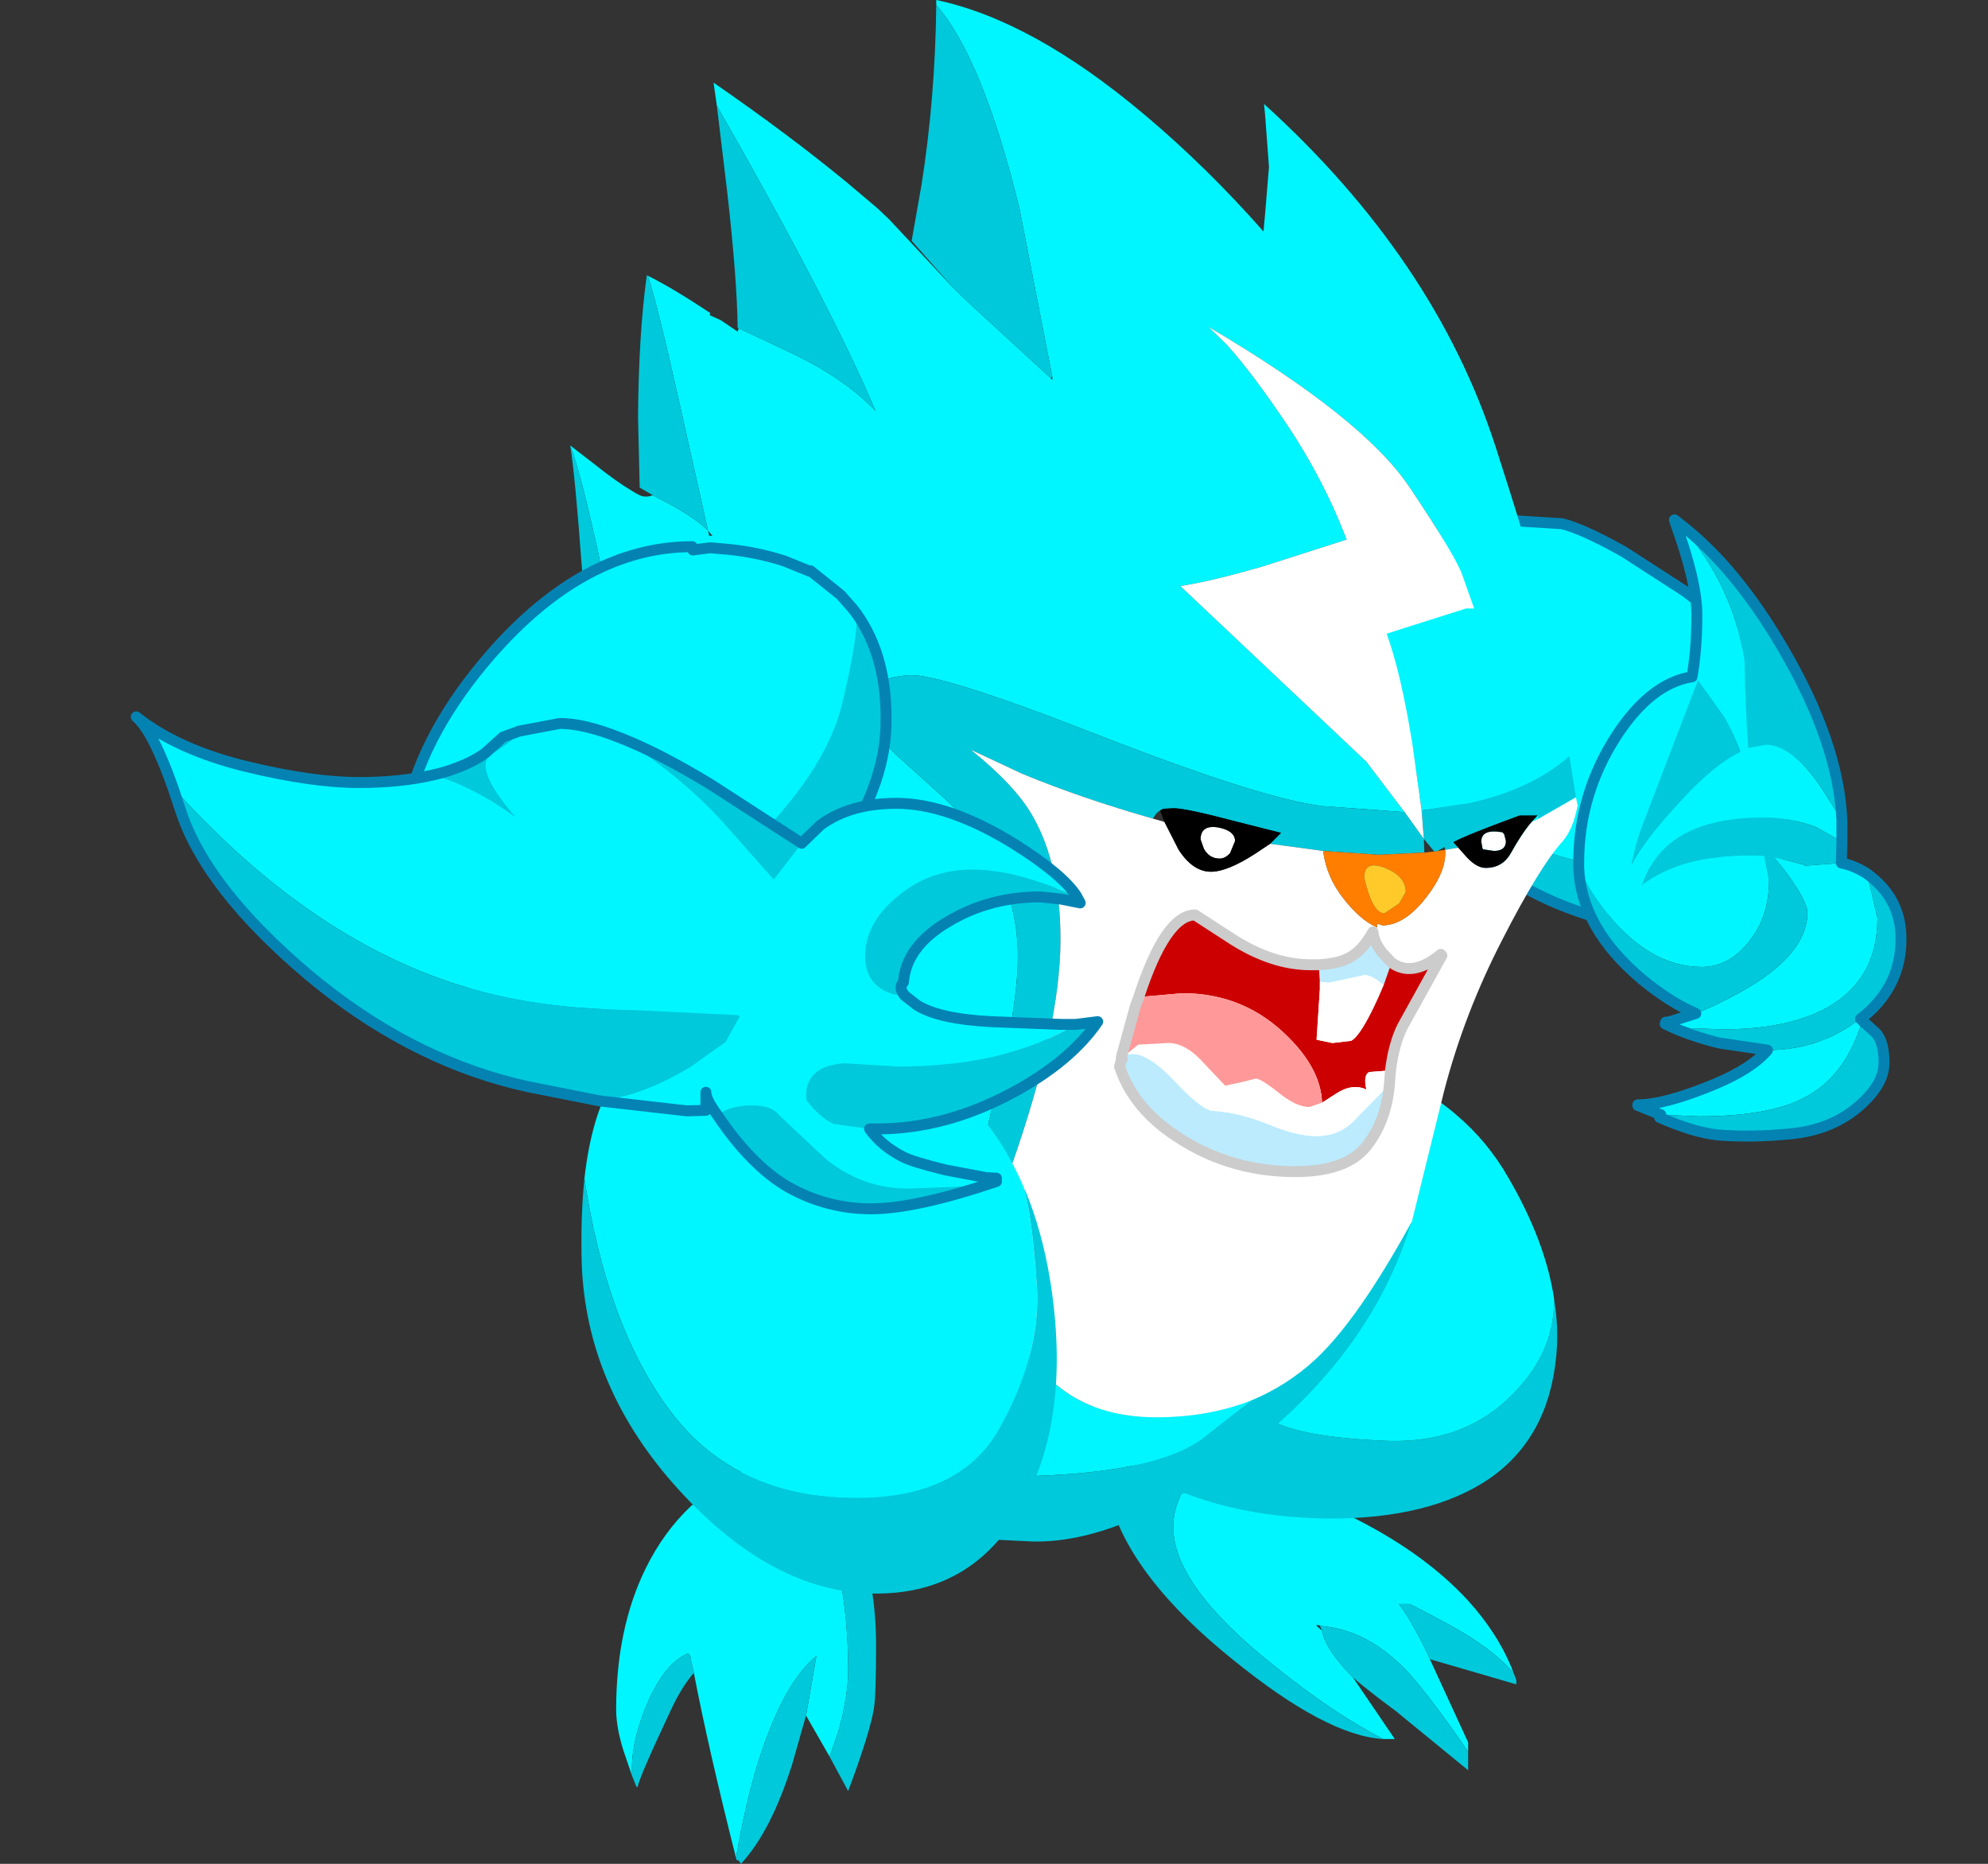 <?xml version="1.0" encoding="UTF-8" standalone="no"?>
<svg xmlns:xlink="http://www.w3.org/1999/xlink" height="170.3px" width="181.65px" xmlns="http://www.w3.org/2000/svg">
  <rect width="100%" height="100%" fill="#333333" stroke="none"/>
  <g transform="matrix(1.0, 0.0, 0.0, 1.0, 93.1, 85.15)">
    <use height="68.75" transform="matrix(1.0, 0.0, 0.0, 1.0, 28.5, -41.9)" width="60.05" xlink:href="#sprite0"/>
    <use height="28.3" transform="matrix(1.0, 0.0, 0.0, 1.0, 8.45, 48.3)" width="37.0" xlink:href="#shape2"/>
    <use height="42.8" transform="matrix(1.0, 0.0, 0.0, 1.0, 5.9, 10.8)" width="43.3" xlink:href="#shape3"/>
    <use height="140.85" transform="matrix(1.0, 0.0, 0.0, 1.0, -47.05, -85.15)" width="98.1" xlink:href="#sprite1"/>
    <use height="36.35" transform="matrix(1.0, 0.0, 0.0, 1.0, -36.8, 48.8)" width="23.75" xlink:href="#shape6"/>
    <use height="53.5" transform="matrix(1.0, 0.0, 0.0, 1.0, -39.95, 6.95)" width="43.4" xlink:href="#shape7"/>
    <use height="77.95" transform="matrix(1.0, 0.0, 0.0, 1.0, -93.1, -42.05)" width="100.8" xlink:href="#sprite3"/>
  </g>
  <defs>
    <g id="sprite0" transform="matrix(1.0, 0.0, 0.0, 1.0, 28.1, 32.4)">
      <use height="38.4" transform="matrix(1.0, 0.0, 0.0, 1.0, -24.5, -28.7)" width="39.65" xlink:href="#shape0"/>
      <use height="57.3" transform="matrix(1.0, 0.0, 0.0, 1.0, -5.95, -28.65)" width="30.45" xlink:href="#shape1"/>
    </g>
    <g id="shape0" transform="matrix(1.0, 0.0, 0.0, 1.0, 19.8, 19.25)">
      <path d="M17.85 -2.8 Q19.35 -0.05 19.35 2.6 19.35 10.8 14.85 15.65 10.35 20.55 0.5 17.5 -9.35 14.5 -14.4 6.9 -18.35 0.95 -19.1 -3.1 -14.6 5.55 -8.7 9.25 -2.85 12.9 4.8 13.15 12.4 13.4 15.25 9.25 18.05 5.1 18.05 0.35 L17.85 -2.8" fill="#00c9db" fill-rule="evenodd" stroke="none"/>
      <path d="M-19.1 -3.1 L-19.3 -5.25 Q-19.2 -9.8 -16.25 -14.25 -13.3 -18.7 -8.75 -18.75 L-2.3 -18.35 Q-0.4 -17.9 3.35 -15.8 L9.0 -12.15 Q15.4 -7.3 17.85 -2.8 L18.05 0.35 Q18.05 5.1 15.25 9.25 12.4 13.4 4.8 13.15 -2.85 12.9 -8.7 9.25 -14.6 5.55 -19.1 -3.1" fill="#00f6ff" fill-rule="evenodd" stroke="none"/>
      <path d="M-19.1 -3.1 L-19.3 -5.25 Q-19.2 -9.8 -16.25 -14.25 -13.3 -18.7 -8.75 -18.75 L-2.3 -18.35 Q-0.4 -17.9 3.35 -15.8 L9.0 -12.15 Q15.4 -7.3 17.85 -2.8 19.35 -0.05 19.35 2.6 19.35 10.8 14.85 15.65 10.35 20.55 0.5 17.5 -9.35 14.5 -14.4 6.9 -18.35 0.95 -19.1 -3.1 Z" fill="none" stroke="#0483b3" stroke-linecap="round" stroke-linejoin="round" stroke-width="1.0"/>
    </g>
    <g id="shape1" transform="matrix(1.0, 0.0, 0.0, 1.0, 15.2, 28.65)">
      <path d="M9.35 1.25 L6.95 -0.1 Q4.65 -0.95 2.1 -0.95 -6.85 -0.95 -8.9 5.2 -5.4 2.5 1.15 2.5 L2.1 2.55 2.25 2.55 2.7 4.75 Q2.7 8.15 0.8 10.45 -1.0 12.7 -3.45 12.7 -8.35 12.7 -12.4 7.4 -13.9 5.45 -14.7 3.6 L-14.7 3.2 Q-14.7 -3.15 -11.2 -8.5 -8.1 -13.2 -4.4 -13.8 L-4.35 -13.8 Q-3.9 -16.3 -3.9 -19.5 -3.9 -21.9 -5.2 -25.95 L-5.95 -28.15 -5.5 -27.8 Q-0.6 -22.25 0.45 -15.3 0.55 -10.4 0.8 -7.3 L2.4 -7.6 Q4.75 -7.6 7.35 -3.85 L9.35 -0.7 9.35 0.15 9.35 1.25 M-4.0 16.95 Q-2.05 16.2 0.35 14.85 6.2 11.5 6.2 7.75 6.2 6.7 4.25 4.05 L3.15 2.65 5.8 3.35 6.0 3.45 9.3 3.2 Q10.5 3.45 11.6 4.15 L11.9 5.25 12.6 8.25 Q12.6 13.9 7.85 16.5 4.25 18.4 -1.5 18.4 L-4.55 18.3 -6.35 17.7 -4.0 16.95 M-3.8 -13.5 L-8.65 -0.85 Q-9.55 1.4 -9.9 3.5 -8.95 1.4 -5.25 -2.6 -2.25 -5.85 0.1 -6.95 -0.4 -8.4 -1.4 -10.15 L-3.8 -13.5 M2.55 20.3 Q7.05 20.3 10.6 17.75 L11.05 17.45 11.2 17.6 Q9.7 22.75 5.8 24.7 2.6 26.35 -3.75 26.35 L-7.2 26.2 -9.3 25.35 -9.3 25.3 Q-6.8 25.3 -2.25 23.4 1.1 22.0 2.55 20.3" fill="#00f6ff" fill-rule="evenodd" stroke="none"/>
      <path d="M-14.7 3.6 Q-13.9 5.45 -12.4 7.4 -8.35 12.7 -3.45 12.7 -1.0 12.7 0.8 10.45 2.7 8.15 2.7 4.75 L2.25 2.55 2.1 2.55 1.15 2.5 Q-5.4 2.5 -8.9 5.2 -6.85 -0.95 2.1 -0.95 4.65 -0.95 6.95 -0.1 L9.35 1.25 9.3 3.2 6.0 3.45 5.8 3.35 3.15 2.65 4.25 4.05 Q6.2 6.7 6.2 7.75 6.2 11.5 0.35 14.85 -2.05 16.2 -4.0 16.95 -6.35 15.95 -8.9 13.85 -14.5 9.15 -14.7 3.6 M9.35 -0.7 L7.35 -3.85 Q4.75 -7.6 2.4 -7.6 L0.8 -7.3 Q0.55 -10.4 0.45 -15.3 -0.6 -22.25 -5.5 -27.8 -0.4 -23.9 4.0 -16.35 9.05 -7.7 9.35 -0.7 M-3.8 -13.5 L-1.4 -10.15 Q-0.4 -8.4 0.1 -6.95 -2.25 -5.85 -5.25 -2.6 -8.95 1.4 -9.9 3.5 -9.55 1.4 -8.65 -0.85 L-3.8 -13.5 M-6.35 17.7 L-4.55 18.3 -1.5 18.4 Q4.25 18.4 7.85 16.5 12.6 13.9 12.6 8.25 L11.9 5.25 11.6 4.15 12.05 4.5 Q14.75 6.65 14.75 10.15 14.75 14.6 11.05 17.45 L10.6 17.75 Q7.05 20.3 2.55 20.3 L-1.85 19.65 Q-4.7 18.95 -6.8 17.9 L-6.75 17.75 -6.35 17.7 M-7.2 26.2 L-3.75 26.35 Q2.6 26.35 5.8 24.7 9.7 22.75 11.2 17.6 L12.25 18.55 Q13.2 19.3 13.2 21.45 13.2 23.5 10.75 25.55 8.3 27.6 4.65 27.95 1.05 28.3 -2.0 28.05 -4.25 27.8 -7.3 26.45 L-7.2 26.2" fill="#00c9db" fill-rule="evenodd" stroke="none"/>
      <path d="M9.35 1.25 L9.35 0.15 9.35 -0.7 Q9.05 -7.7 4.0 -16.35 -0.4 -23.9 -5.5 -27.8 L-5.95 -28.15 -5.2 -25.95 Q-3.9 -21.9 -3.9 -19.5 -3.9 -16.3 -4.35 -13.8 L-4.4 -13.8 Q-8.1 -13.2 -11.2 -8.5 -14.7 -3.15 -14.7 3.2 L-14.7 3.6 Q-14.5 9.15 -8.9 13.85 -6.35 15.95 -4.0 16.95 L-6.35 17.7 -6.75 17.75 -6.8 17.9 Q-4.7 18.95 -1.85 19.65 L2.55 20.3 Q1.1 22.0 -2.25 23.4 -6.8 25.3 -9.3 25.3 L-9.3 25.35 -7.2 26.2 -7.3 26.45 Q-4.25 27.8 -2.0 28.05 1.05 28.3 4.65 27.95 8.3 27.6 10.75 25.55 13.2 23.5 13.2 21.45 13.2 19.3 12.25 18.55 L11.2 17.6 M9.3 3.2 L9.35 1.25 M11.05 17.45 Q14.75 14.6 14.75 10.15 14.75 6.65 12.05 4.5 L11.6 4.15 Q10.5 3.45 9.3 3.2" fill="none" stroke="#0483b3" stroke-linecap="round" stroke-linejoin="round" stroke-width="1.0"/>
    </g>
    <g id="shape2" transform="matrix(1.0, 0.0, 0.0, 1.0, 18.5, 14.15)">
      <path d="M-9.5 -14.0 L-9.25 -14.0 Q-5.2 -13.45 -1.55 -11.55 L-0.35 -10.95 2.65 -9.4 Q9.8 -6.0 14.05 -1.4 16.95 1.8 18.25 5.25 16.9 3.7 14.7 2.25 12.9 1.05 8.75 -1.05 L7.75 -1.05 Q8.9 0.4 10.45 3.65 L10.6 4.0 14.1 11.6 14.1 12.45 Q10.8 7.65 8.75 5.35 5.05 1.3 0.55 0.95 L0.5 0.9 0.2 0.9 0.75 1.4 Q1.0 3.05 3.55 5.65 L3.9 6.15 7.4 11.3 6.8 11.3 6.35 11.3 Q1.75 8.95 -3.75 4.5 -12.85 -2.75 -12.85 -8.1 -12.85 -10.1 -11.55 -12.05 -10.7 -13.4 -9.5 -14.0" fill="#00f6ff" fill-rule="evenodd" stroke="none"/>
      <path d="M6.35 11.3 Q1.15 11.0 -7.45 4.0 -16.4 -3.2 -18.5 -10.05 -17.7 -11.5 -15.55 -13.05 -13.45 -14.55 -9.5 -14.0 -10.7 -13.4 -11.55 -12.05 -12.85 -10.1 -12.85 -8.1 -12.85 -2.75 -3.75 4.5 1.75 8.95 6.35 11.3 M18.25 5.25 L18.5 5.9 18.5 6.3 10.6 4.0 10.45 3.65 Q8.9 0.4 7.75 -1.05 L8.75 -1.05 Q12.9 1.05 14.7 2.25 16.9 3.7 18.25 5.25 M14.1 12.45 L14.1 14.15 7.5 8.75 Q4.55 6.55 3.55 5.65 1.0 3.05 0.75 1.4 L0.55 0.95 Q5.05 1.3 8.75 5.35 10.8 7.65 14.1 12.45" fill="#00c9db" fill-rule="evenodd" stroke="none"/>
    </g>
    <g id="shape3" transform="matrix(1.0, 0.0, 0.0, 1.0, 21.65, 21.4)">
      <path d="M21.35 1.3 Q21.8 4.0 21.55 6.55 20.85 14.0 15.45 17.75 10.0 21.45 0.7 21.4 -8.7 21.3 -15.65 17.6 -22.6 13.9 -21.5 1.0 L-21.1 -2.15 -18.45 2.55 -15.5 5.65 Q-13.15 7.8 -9.8 9.8 -6.45 11.75 -3.45 12.9 -0.45 14.05 6.2 14.3 12.9 14.5 17.15 10.45 21.45 6.4 21.35 1.3" fill="#00c9db" fill-rule="evenodd" stroke="none"/>
      <path d="M-21.1 -2.15 Q-19.55 -12.55 -13.65 -16.55 -7.45 -20.8 -1.0 -21.35 L0.15 -21.4 Q7.35 -19.65 12.05 -15.8 L12.4 -15.5 Q15.3 -13.05 17.2 -9.7 20.55 -3.95 21.35 1.3 21.45 6.4 17.15 10.45 12.9 14.5 6.2 14.3 -0.45 14.05 -3.45 12.9 -6.45 11.75 -9.8 9.8 -13.15 7.8 -15.5 5.65 L-18.45 2.55 -21.1 -2.15" fill="#00f6ff" fill-rule="evenodd" stroke="none"/>
    </g>
    <g id="sprite1" transform="matrix(1.0, 0.0, 0.0, 1.0, 49.05, 70.45)">
      <use height="140.85" transform="matrix(1.0, 0.0, 0.0, 1.0, -49.05, -70.45)" width="98.1" xlink:href="#shape4"/>
      <use height="24.45" transform="matrix(1.0, 0.0, 0.0, 1.0, 6.7, 12.65)" width="30.45" xlink:href="#sprite2"/>
    </g>
    <g id="shape4" transform="matrix(1.0, 0.0, 0.0, 1.0, 49.05, 70.45)">
      <path d="M-9.55 -70.0 L-9.55 -70.45 Q-0.75 -68.6 9.5 -59.95 15.15 -55.2 20.35 -49.3 L20.5 -50.95 20.85 -55.2 20.5 -59.9 20.4 -60.95 Q36.0 -46.8 41.55 -29.65 47.1 -12.55 47.45 -7.4 47.75 -2.3 48.3 -1.35 44.7 1.75 39.05 2.95 L34.8 3.6 33.95 -2.5 Q32.9 -9.0 31.6 -12.55 L33.8 -13.25 38.85 -14.85 39.6 -14.85 38.5 -17.95 Q37.85 -19.75 33.65 -26.0 29.4 -32.3 15.3 -40.6 L17.0 -38.95 Q19.35 -36.35 22.6 -31.5 25.8 -26.65 27.75 -21.65 L27.95 -21.15 20.3 -18.7 Q15.65 -17.35 12.75 -16.9 L29.75 -0.85 33.2 3.7 33.2 3.75 25.7 3.2 Q20.1 2.5 5.35 -3.25 -9.45 -9.05 -12.15 -8.75 -14.9 -8.5 -14.2 -7.85 -15.4 -7.55 -15.4 -5.7 -15.4 -3.7 -13.3 -1.55 L-8.75 2.55 Q-2.1 8.75 -2.1 16.95 -2.1 21.4 -4.0 28.95 -5.95 36.5 -5.95 40.3 -5.95 46.8 -3.65 50.3 -2.7 51.75 -1.0 53.25 0.0 54.9 1.45 56.1 5.0 59.05 10.55 59.05 15.35 59.05 19.25 57.5 L14.85 60.95 Q10.85 64.0 -0.4 64.4 -11.7 64.8 -23.0 54.75 -34.3 44.7 -39.3 19.8 L-39.1 19.25 Q-37.55 15.65 -35.6 16.55 L-41.15 6.55 -48.8 -7.8 -49.05 -8.95 -49.05 -10.05 Q-47.95 -9.55 -43.15 -6.3 L-40.7 -4.65 -40.35 -4.45 -40.4 -4.65 Q-38.95 -3.65 -37.3 -3.1 L-37.3 -4.1 -39.6 -16.0 Q-41.85 -26.85 -43.0 -29.75 L-39.9 -27.35 Q-38.0 -25.9 -36.65 -25.2 -36.1 -24.95 -35.45 -25.2 L-34.9 -24.9 Q-31.8 -23.35 -30.4 -21.95 L-33.1 -34.0 Q-35.0 -42.5 -35.9 -45.25 -33.75 -44.2 -30.2 -41.85 L-30.25 -41.65 -29.25 -41.2 -27.7 -40.15 -27.6 -40.45 -22.6 -38.1 Q-17.85 -35.8 -15.1 -32.9 -19.15 -42.5 -29.6 -60.8 L-29.9 -62.9 Q-23.1 -58.2 -17.8 -53.85 L-14.9 -51.4 -13.85 -50.4 -8.05 -44.2 -6.55 -42.75 0.9 -35.9 1.05 -35.75 1.05 -36.05 -1.95 -51.4 Q-5.3 -65.1 -9.55 -70.0 M-30.4 -21.95 L-30.3 -21.5 -30.0 -21.5 -30.4 -21.95 M-35.6 16.55 L-35.4 16.85 -35.05 16.85 -35.6 16.55" fill="#00f6ff" fill-rule="evenodd" stroke="none"/>
      <path d="M48.3 -1.35 L48.9 2.4 45.5 4.35 45.4 4.05 43.75 4.05 Q38.85 5.85 37.7 6.5 L38.15 7.0 36.95 7.2 36.9 6.95 36.25 7.3 36.15 7.35 35.95 7.35 35.0 6.2 35.05 7.45 30.85 7.65 25.8 7.3 22.85 6.9 20.95 6.65 21.95 5.65 17.6 4.55 Q13.25 3.4 12.15 3.4 L11.2 3.45 10.9 3.6 Q10.55 3.8 10.25 4.35 3.75 2.5 -1.7 0.25 L-6.4 -1.95 Q-2.3 1.35 -0.75 4.1 1.8 8.55 1.8 15.4 1.8 23.35 -2.7 36.15 -3.45 40.55 -3.45 42.9 -3.45 49.3 -1.0 53.25 -2.7 51.75 -3.65 50.3 -5.95 46.8 -5.95 40.3 -5.95 36.5 -4.0 28.95 -2.1 21.4 -2.1 16.95 -2.1 8.75 -8.75 2.55 L-13.3 -1.55 Q-15.4 -3.7 -15.4 -5.7 -15.4 -7.55 -14.2 -7.85 -14.9 -8.5 -12.15 -8.75 -9.45 -9.05 5.35 -3.25 20.1 2.5 25.7 3.2 L33.2 3.75 33.25 3.75 35.0 6.2 34.8 3.6 39.05 2.95 Q44.7 1.75 48.3 -1.35 M33.85 41.25 Q30.35 52.9 19.15 61.75 7.9 70.55 -0.7 70.4 L-4.85 70.2 Q-10.7 69.8 -14.9 68.45 -20.5 66.6 -30.25 57.1 -39.55 48.05 -39.95 21.75 L-40.0 18.9 Q-45.55 8.3 -48.8 -7.8 L-41.15 6.55 -35.6 16.55 Q-37.55 15.65 -39.1 19.25 L-39.3 19.8 Q-34.3 44.7 -23.0 54.75 -11.7 64.8 -0.4 64.4 10.85 64.0 14.85 60.95 L19.25 57.5 Q22.5 56.15 25.1 53.75 29.0 50.1 33.85 41.25 M-40.4 -4.65 L-41.0 -7.8 -41.95 -18.8 Q-42.55 -27.0 -43.0 -29.75 -41.85 -26.85 -39.6 -16.0 L-37.3 -4.1 -37.3 -3.1 Q-38.95 -3.65 -40.4 -4.65 M-35.45 -25.2 L-36.65 -25.9 -36.8 -32.3 Q-36.75 -39.9 -36.0 -45.3 L-35.9 -45.25 Q-35.0 -42.5 -33.1 -34.0 L-30.4 -21.95 Q-31.8 -23.35 -34.9 -24.9 L-35.45 -25.2 M-27.6 -40.45 L-27.7 -40.5 Q-27.75 -44.95 -28.65 -52.9 L-29.6 -60.8 Q-19.15 -42.5 -15.1 -32.9 -17.85 -35.8 -22.6 -38.1 L-27.6 -40.45 M-8.05 -44.2 L-11.8 -48.45 -10.9 -53.55 Q-9.65 -61.45 -9.55 -70.0 -5.3 -65.1 -1.95 -51.4 L1.05 -36.05 0.9 -35.9 -6.55 -42.75 -8.05 -44.2" fill="#00c9db" fill-rule="evenodd" stroke="none"/>
      <path d="M48.9 2.4 L49.05 3.15 Q48.65 5.3 47.7 6.4 45.6 8.7 42.15 15.45 38.7 22.15 36.85 29.25 L33.9 41.2 33.85 41.25 Q29.0 50.1 25.1 53.75 22.5 56.15 19.25 57.5 15.35 59.05 10.55 59.05 5.0 59.05 1.45 56.1 0.0 54.9 -1.0 53.25 -3.45 49.3 -3.45 42.9 -3.45 40.55 -2.7 36.15 1.8 23.35 1.8 15.4 1.8 8.55 -0.75 4.1 -2.3 1.35 -6.4 -1.95 L-1.7 0.25 Q3.75 2.5 10.25 4.35 L11.3 4.65 12.6 7.2 Q13.9 9.2 15.55 9.2 17.05 9.2 19.6 7.55 L20.95 6.65 22.85 6.9 25.8 7.3 Q26.1 9.7 27.7 11.7 29.2 13.6 30.65 14.25 L30.75 14.3 30.7 14.1 30.8 13.95 31.2 14.1 Q33.25 14.1 35.25 11.5 37.1 9.1 36.95 7.2 L38.15 7.0 38.95 7.9 Q39.85 8.85 40.65 8.85 42.2 8.85 42.95 7.5 43.95 5.7 44.85 4.65 L45.5 4.35 48.9 2.4 M33.2 3.7 L29.75 -0.85 12.75 -16.9 Q15.65 -17.35 20.3 -18.7 L27.95 -21.15 27.75 -21.65 Q25.8 -26.65 22.6 -31.5 19.35 -36.35 17.0 -38.95 L15.3 -40.6 Q29.4 -32.3 33.65 -26.0 37.85 -19.75 38.5 -17.95 L39.6 -14.85 38.85 -14.85 33.8 -13.25 31.6 -12.55 Q32.9 -9.0 33.95 -2.5 L34.8 3.6 35.0 6.2 33.25 3.75 33.2 3.7 M42.35 5.8 L42.5 6.4 Q42.5 7.3 41.4 7.3 L40.4 7.15 40.35 7.0 40.25 6.45 Q40.25 5.25 42.2 5.6 L42.35 5.8 M14.6 6.25 Q14.6 4.9 16.2 5.15 17.75 5.45 17.75 6.4 L17.3 7.5 Q16.85 8.0 16.35 8.0 15.4 8.0 14.9 7.1 L14.6 6.25" fill="#ffffff" fill-rule="evenodd" stroke="none"/>
      <path d="M10.9 3.6 L11.2 3.45 12.15 3.4 Q13.25 3.4 17.6 4.55 L21.95 5.65 20.95 6.65 19.6 7.55 Q17.05 9.2 15.55 9.2 13.9 9.2 12.6 7.2 L11.3 4.65 10.9 3.6 M38.15 7.0 L37.7 6.5 Q38.85 5.85 43.75 4.05 L45.4 4.05 44.85 4.65 Q43.95 5.7 42.95 7.5 42.2 8.85 40.65 8.85 39.85 8.85 38.95 7.9 L38.15 7.0 M42.35 5.8 L42.2 5.6 Q40.25 5.25 40.25 6.45 L40.35 7.0 40.4 7.15 41.4 7.3 Q42.5 7.3 42.5 6.4 L42.35 5.8 M14.6 6.25 L14.9 7.1 Q15.4 8.0 16.35 8.0 16.85 8.0 17.3 7.5 L17.75 6.4 Q17.75 5.45 16.2 5.15 14.6 4.9 14.6 6.25" fill="#000000" fill-rule="evenodd" stroke="none"/>
      <path d="M25.8 7.3 L30.85 7.65 35.05 7.45 35.95 7.35 36.15 7.35 36.25 7.3 36.95 7.2 Q37.1 9.1 35.25 11.5 33.25 14.1 31.2 14.1 L30.8 13.95 30.7 14.1 30.75 14.3 30.65 14.25 Q29.2 13.6 27.7 11.7 26.1 9.7 25.8 7.3 M32.75 12.1 L33.35 11.05 Q33.35 9.6 31.45 8.85 29.55 8.1 29.55 9.75 30.3 13.0 31.4 13.0 L32.75 12.1" fill="#ff7e00" fill-rule="evenodd" stroke="none"/>
      <path d="M32.75 12.1 L31.4 13.0 Q30.3 13.0 29.55 9.75 29.55 8.1 31.45 8.85 33.35 9.6 33.35 11.05 L32.75 12.1" fill="#ffca2a" fill-rule="evenodd" stroke="none"/>
    </g>
    <g id="sprite2" transform="matrix(1.0, 0.0, 0.0, 1.0, 15.25, 12.25)">
      <use height="24.45" transform="matrix(1.0, 0.0, 0.0, 1.0, -15.25, -12.25)" width="30.45" xlink:href="#shape5"/>
    </g>
    <g id="shape5" transform="matrix(1.0, 0.0, 0.0, 1.0, 15.25, 12.25)">
      <path d="M3.45 -7.2 Q5.45 -7.3 6.5 -8.0 7.5 -8.6 8.4 -10.2 8.5 -9.2 9.3 -8.25 L10.0 -7.5 10.1 -7.4 9.4 -5.4 9.15 -5.5 Q8.3 -6.25 7.6 -6.25 L6.0 -5.9 4.35 -5.55 3.55 -5.65 3.45 -7.2 M9.9 3.8 Q9.6 7.15 7.75 9.45 5.9 11.7 1.3 11.7 -4.4 11.7 -9.05 8.8 -13.45 6.1 -14.75 2.1 L-14.6 1.5 -14.5 1.4 -14.15 1.0 -13.55 0.95 Q-12.05 0.95 -9.65 3.5 -7.2 6.1 -6.2 6.15 -3.75 6.3 -1.1 7.4 1.4 8.45 3.25 8.45 5.5 8.45 6.95 6.75 L9.85 3.8 9.9 3.8" fill="#bcebfe" fill-rule="evenodd" stroke="none"/>
      <path d="M3.45 -7.2 L3.55 -5.65 3.55 -4.95 3.25 -0.35 4.7 -0.05 6.4 -0.25 Q7.3 -0.7 8.9 -4.25 L9.35 -5.3 9.4 -5.4 10.1 -7.4 Q10.85 -6.85 11.7 -6.85 13.05 -6.85 14.6 -8.15 L14.7 -8.05 11.1 -1.55 Q10.3 0.05 10.0 2.5 L9.4 2.5 8.05 2.6 Q7.5 2.9 7.8 4.2 6.5 3.6 5.0 4.6 L3.75 5.4 Q3.65 2.4 0.7 -0.55 -3.3 -4.6 -9.0 -4.6 L-13.0 -4.25 Q-10.55 -11.75 -7.85 -11.75 L-4.3 -9.45 Q-0.7 -7.2 2.7 -7.2 L3.45 -7.2" fill="#cc0000" fill-rule="evenodd" stroke="none"/>
      <path d="M3.55 -5.65 L4.35 -5.55 6.0 -5.9 7.6 -6.25 Q8.3 -6.25 9.15 -5.5 L9.4 -5.4 9.35 -5.3 8.9 -4.25 Q7.3 -0.7 6.4 -0.25 L4.7 -0.05 3.25 -0.35 3.55 -4.95 3.55 -5.65 M10.0 2.5 L9.9 3.75 9.9 3.8 9.85 3.8 6.95 6.75 Q5.5 8.45 3.25 8.45 1.4 8.45 -1.1 7.4 -3.75 6.3 -6.2 6.15 -7.2 6.1 -9.65 3.5 -12.05 0.95 -13.55 0.95 L-14.15 1.0 -13.05 0.1 -10.3 -0.05 Q-8.65 -0.05 -6.95 1.9 L-5.1 3.85 -3.7 3.55 -2.3 3.2 Q-1.85 3.2 -0.2 4.5 1.4 5.8 2.6 5.8 L3.75 5.4 5.0 4.6 Q6.5 3.6 7.8 4.2 7.5 2.9 8.05 2.6 L9.4 2.5 10.0 2.5" fill="#ffffff" fill-rule="evenodd" stroke="none"/>
      <path d="M-14.5 1.4 L-14.6 1.35 -14.55 1.1 -13.3 -3.45 -13.05 -4.1 -13.0 -4.25 -9.0 -4.6 Q-3.3 -4.6 0.7 -0.55 3.65 2.4 3.75 5.4 L2.6 5.8 Q1.4 5.8 -0.2 4.5 -1.85 3.2 -2.3 3.2 L-3.7 3.55 -5.1 3.85 -6.95 1.9 Q-8.65 -0.05 -10.3 -0.05 L-13.05 0.1 -14.15 1.0 -14.5 1.4" fill="#ff9999" fill-rule="evenodd" stroke="none"/>
      <path d="M10.1 -7.4 L10.0 -7.5 9.3 -8.25 Q8.5 -9.2 8.4 -10.2 7.5 -8.6 6.5 -8.0 5.45 -7.3 3.45 -7.2 L2.7 -7.2 Q-0.7 -7.2 -4.3 -9.45 L-7.85 -11.75 Q-10.55 -11.75 -13.0 -4.25 L-13.05 -4.1 -13.3 -3.45 -14.55 1.1 -14.6 1.35 -14.5 1.4 -14.6 1.5 -14.75 2.1 Q-13.45 6.1 -9.05 8.8 -4.4 11.7 1.3 11.7 5.9 11.7 7.75 9.45 9.6 7.15 9.9 3.8 L9.9 3.75 10.0 2.5 Q10.3 0.05 11.1 -1.55 L14.7 -8.05 14.6 -8.15 Q13.05 -6.85 11.7 -6.85 10.85 -6.85 10.1 -7.4 Z" fill="none" stroke="#cccccc" stroke-linecap="round" stroke-linejoin="round" stroke-width="1.0"/>
    </g>
    <g id="shape6" transform="matrix(1.0, 0.0, 0.0, 1.0, 11.9, 18.15)">
      <path d="M-10.45 10.15 L-11.25 7.8 Q-11.9 5.7 -11.9 4.1 -11.9 -3.3 -9.2 -8.8 -7.55 -12.15 -5.05 -14.5 L-4.85 -14.65 Q-2.6 -16.75 0.45 -18.05 L1.35 -18.15 1.8 -18.15 Q3.8 -18.15 5.45 -17.3 7.3 -13.9 8.35 -9.05 9.3 -4.4 9.3 0.45 9.3 2.9 8.4 6.1 L7.6 8.4 7.0 7.35 5.45 4.65 6.4 -0.8 Q3.45 1.6 1.2 8.5 -0.1 12.6 -0.95 17.65 -3.5 7.55 -4.8 0.75 L-5.05 -0.35 -5.1 -0.7 -5.3 -1.05 Q-7.6 -0.1 -9.25 4.0 -10.6 7.35 -10.45 10.15" fill="#00f6ff" fill-rule="evenodd" stroke="none"/>
      <path d="M-10.45 10.15 Q-10.6 7.35 -9.25 4.0 -7.6 -0.1 -5.3 -1.05 L-5.1 -0.7 -5.05 -0.35 -4.8 0.75 Q-5.9 2.0 -6.9 4.15 -9.75 10.2 -9.95 11.2 L-10.05 11.15 -10.45 10.15 M-0.95 17.65 Q-0.1 12.6 1.2 8.5 3.45 1.6 6.4 -0.8 L5.45 4.65 4.2 9.05 Q2.25 15.25 -0.5 18.2 L-0.7 17.9 -0.9 17.85 -0.95 17.65 M7.6 8.4 L8.4 6.1 Q9.3 2.9 9.3 0.45 9.3 -4.4 8.35 -9.05 7.3 -13.9 5.45 -17.3 7.95 -16.05 9.6 -12.8 11.85 -8.3 11.85 -1.75 11.85 2.85 11.65 4.0 11.3 6.2 9.3 11.55 L7.6 8.4" fill="#00c9db" fill-rule="evenodd" stroke="none"/>
    </g>
    <g id="shape7" transform="matrix(1.0, 0.0, 0.0, 1.0, 21.7, 26.75)">
      <path d="M18.75 -10.15 Q19.5 -7.35 19.9 -1.2 20.25 4.9 16.45 11.7 12.65 18.4 2.3 18.0 -8.05 17.6 -13.7 9.95 -19.4 2.3 -21.45 -11.15 -20.8 -17.0 -18.7 -20.35 -15.9 -24.8 -11.7 -26.1 L-10.65 -26.1 -10.7 -26.35 -4.15 -26.75 Q2.65 -26.95 10.85 -20.65 16.0 -16.7 18.7 -10.35 L18.75 -10.15" fill="#00f6ff" fill-rule="evenodd" stroke="none"/>
      <path d="M18.75 -10.15 L18.8 -10.15 Q20.35 -6.45 21.1 -1.9 23.1 10.55 18.55 18.75 14.0 26.95 4.8 26.75 -4.4 26.55 -12.85 17.25 -21.35 7.9 -21.7 -3.55 -21.8 -7.8 -21.45 -11.15 -19.4 2.3 -13.7 9.95 -8.05 17.6 2.3 18.0 12.65 18.4 16.45 11.7 20.25 4.9 19.9 -1.2 19.5 -7.35 18.75 -10.15" fill="#00c9db" fill-rule="evenodd" stroke="none"/>
    </g>
    <g id="sprite3" transform="matrix(1.0, 0.0, 0.0, 1.0, 56.4, 37.1)">
      <use height="42.85" transform="matrix(1.0, 0.0, 0.0, 1.0, -20.3, -30.75)" width="45.35" xlink:href="#shape8"/>
      <use height="45.95" transform="matrix(1.0, 0.0, 0.0, 1.0, -44.45, -15.2)" width="88.85" xlink:href="#shape9"/>
    </g>
    <g id="shape8" transform="matrix(1.0, 0.0, 0.0, 1.0, 22.7, 21.45)">
      <path d="M-21.7 3.3 L-21.6 2.9 Q-20.0 -4.15 -13.95 -11.1 -5.35 -20.95 4.45 -20.95 L4.5 -20.65 6.1 -20.85 7.8 -20.7 Q10.35 -20.45 12.85 -19.65 L15.2 -18.7 15.25 -18.75 18.0 -16.55 19.1 -15.3 19.45 -14.85 Q19.65 -12.85 18.15 -6.6 16.65 -0.35 9.3 6.8 1.9 13.95 -6.55 13.65 -15.0 13.3 -18.5 9.1 -22.0 4.85 -21.7 3.3" fill="#00f6ff" fill-rule="evenodd" stroke="none"/>
      <path d="M-21.7 3.3 Q-22.0 4.85 -18.5 9.1 -15.0 13.3 -6.55 13.65 1.9 13.95 9.3 6.8 16.65 -0.35 18.15 -6.6 19.65 -12.85 19.45 -14.85 22.35 -10.8 22.15 -4.5 21.9 3.2 14.05 11.65 6.2 20.1 -3.0 20.8 -12.25 21.5 -17.2 18.05 -22.2 14.6 -22.2 8.0 -22.2 5.65 -21.7 3.3" fill="#00c9db" fill-rule="evenodd" stroke="none"/>
      <path d="M19.45 -14.85 L19.1 -15.3 18.0 -16.55 15.25 -18.75 15.2 -18.7 12.85 -19.65 Q10.35 -20.45 7.8 -20.7 L6.1 -20.85 4.5 -20.65 4.45 -20.95 Q-5.35 -20.95 -13.95 -11.1 -20.0 -4.15 -21.6 2.9 L-21.7 3.3 Q-22.2 5.65 -22.2 8.0 -22.2 14.6 -17.2 18.05 -12.25 21.5 -3.0 20.8 6.2 20.1 14.05 11.65 21.9 3.2 22.15 -4.5 22.35 -10.8 19.45 -14.85 Z" fill="none" stroke="#0483b3" stroke-linecap="round" stroke-linejoin="round" stroke-width="1.0"/>
    </g>
    <g id="shape9" transform="matrix(1.0, 0.0, 0.0, 1.0, 44.45, 23.0)">
      <path d="M0.35 -20.55 Q5.6 -17.25 9.45 -13.1 L14.3 -7.65 16.85 -10.95 18.55 -12.6 Q21.25 -14.6 25.5 -14.6 30.25 -14.6 36.25 -10.9 40.7 -8.1 41.95 -6.15 L39.0 -7.25 Q35.3 -8.55 32.45 -8.55 28.45 -8.55 25.5 -6.0 22.65 -3.6 22.65 -0.65 22.65 2.1 25.25 2.85 L26.3 3.0 27.4 3.85 Q29.4 5.1 34.15 5.35 L40.55 5.6 41.9 5.6 Q35.5 9.45 25.65 9.45 L20.75 9.15 Q17.25 9.4 17.25 12.15 L17.1 12.3 17.3 12.55 Q18.6 14.2 19.8 14.7 L23.05 15.15 Q24.15 16.7 26.1 17.7 26.95 18.15 30.0 18.9 L33.7 19.6 Q33.0 20.15 31.85 20.4 L26.75 20.6 Q22.35 20.65 18.95 17.8 L14.85 13.95 Q14.15 13.0 12.35 13.0 10.45 13.0 9.35 13.75 L9.15 13.9 8.8 13.4 Q8.1 12.35 8.1 11.8 L8.1 13.45 6.35 13.5 -1.55 12.6 Q2.5 12.05 6.75 9.45 L9.9 7.2 11.2 4.85 11.25 4.75 10.95 4.75 1.6 4.3 Q-5.85 4.2 -11.4 2.85 -26.95 -0.85 -40.6 -16.05 -42.45 -21.25 -43.95 -22.5 -40.2 -19.5 -33.85 -17.95 -27.85 -16.5 -23.6 -16.5 -19.8 -16.5 -16.8 -17.2 -13.0 -16.05 -9.25 -13.3 -13.35 -18.0 -11.4 -19.15 -9.0 -20.65 -8.95 -21.2 L-5.25 -21.9 Q-3.0 -21.9 0.35 -20.55" fill="#00f6ff" fill-rule="evenodd" stroke="none"/>
      <path d="M16.85 -10.95 L14.3 -7.65 9.45 -13.1 Q5.6 -17.25 0.35 -20.55 3.8 -19.2 8.5 -16.35 L16.85 -10.95 M-8.95 -21.2 Q-9.0 -20.65 -11.4 -19.15 -13.35 -18.0 -9.25 -13.3 -13.0 -16.05 -16.8 -17.2 -15.65 -17.45 -14.65 -17.85 -13.15 -18.4 -12.05 -19.2 L-10.45 -20.65 -8.95 -21.2 M-40.6 -16.05 Q-26.95 -0.85 -11.4 2.85 -5.85 4.2 1.6 4.3 L10.95 4.75 11.2 4.85 9.9 7.2 6.75 9.45 Q2.5 12.05 -1.55 12.6 L-8.1 11.3 -9.4 11.0 Q-19.35 8.5 -28.2 1.1 -37.6 -6.85 -39.9 -13.95 L-40.6 -16.05 M9.15 13.9 L9.35 13.75 Q10.45 13.0 12.35 13.0 14.15 13.0 14.85 13.95 L18.95 17.8 Q22.35 20.65 26.75 20.6 L31.85 20.4 Q33.0 20.15 33.7 19.6 L34.65 19.65 34.65 19.95 Q27.25 22.45 23.2 22.45 19.15 22.45 15.6 20.45 12.25 18.5 9.15 13.9 M23.05 15.15 L19.8 14.7 Q18.6 14.2 17.3 12.55 L17.25 12.15 Q17.25 9.4 20.75 9.15 L25.65 9.45 Q35.5 9.45 41.9 5.6 L43.9 5.35 Q41.4 9.0 36.1 11.85 29.95 15.15 23.75 15.15 L23.05 15.15 M26.3 3.0 L25.25 2.85 Q22.65 2.1 22.65 -0.65 22.65 -3.6 25.5 -6.0 28.45 -8.55 32.45 -8.55 35.3 -8.55 39.0 -7.25 L41.95 -6.15 42.3 -5.5 40.55 -5.85 38.65 -6.05 Q34.0 -6.05 30.25 -3.8 26.4 -1.55 26.15 1.75 25.65 2.25 26.3 3.0" fill="#00c9db" fill-rule="evenodd" stroke="none"/>
      <path d="M16.85 -10.95 L8.5 -16.35 Q3.8 -19.2 0.35 -20.55 -3.0 -21.9 -5.25 -21.9 L-8.95 -21.2 -10.45 -20.65 -12.05 -19.2 Q-13.15 -18.4 -14.65 -17.85 -15.65 -17.45 -16.8 -17.2 -19.8 -16.5 -23.6 -16.5 -27.85 -16.5 -33.85 -17.95 -40.2 -19.5 -43.95 -22.5 -42.45 -21.25 -40.6 -16.05 L-39.9 -13.95 Q-37.6 -6.85 -28.2 1.1 -19.35 8.5 -9.4 11.0 L-8.1 11.3 -1.55 12.6 6.35 13.5 8.1 13.45 8.1 11.8 Q8.1 12.35 8.8 13.4 L9.15 13.9 Q12.25 18.5 15.6 20.45 19.15 22.45 23.2 22.45 27.25 22.45 34.65 19.95 L34.65 19.65 33.7 19.6 30.0 18.9 Q26.95 18.15 26.1 17.7 24.15 16.7 23.05 15.15 L23.75 15.15 Q29.95 15.15 36.1 11.85 41.4 9.0 43.9 5.35 L41.9 5.6 40.55 5.6 34.15 5.35 Q29.4 5.1 27.4 3.85 L26.3 3.0 Q25.65 2.25 26.15 1.75 26.4 -1.55 30.25 -3.8 34.0 -6.05 38.65 -6.05 L40.55 -5.85 42.3 -5.5 41.95 -6.15 Q40.7 -8.1 36.25 -10.9 30.25 -14.6 25.5 -14.6 21.25 -14.6 18.55 -12.6 L16.85 -10.95 Z" fill="none" stroke="#0483b3" stroke-linecap="round" stroke-linejoin="round" stroke-width="1.0"/>
    </g>
  </defs>
</svg>
